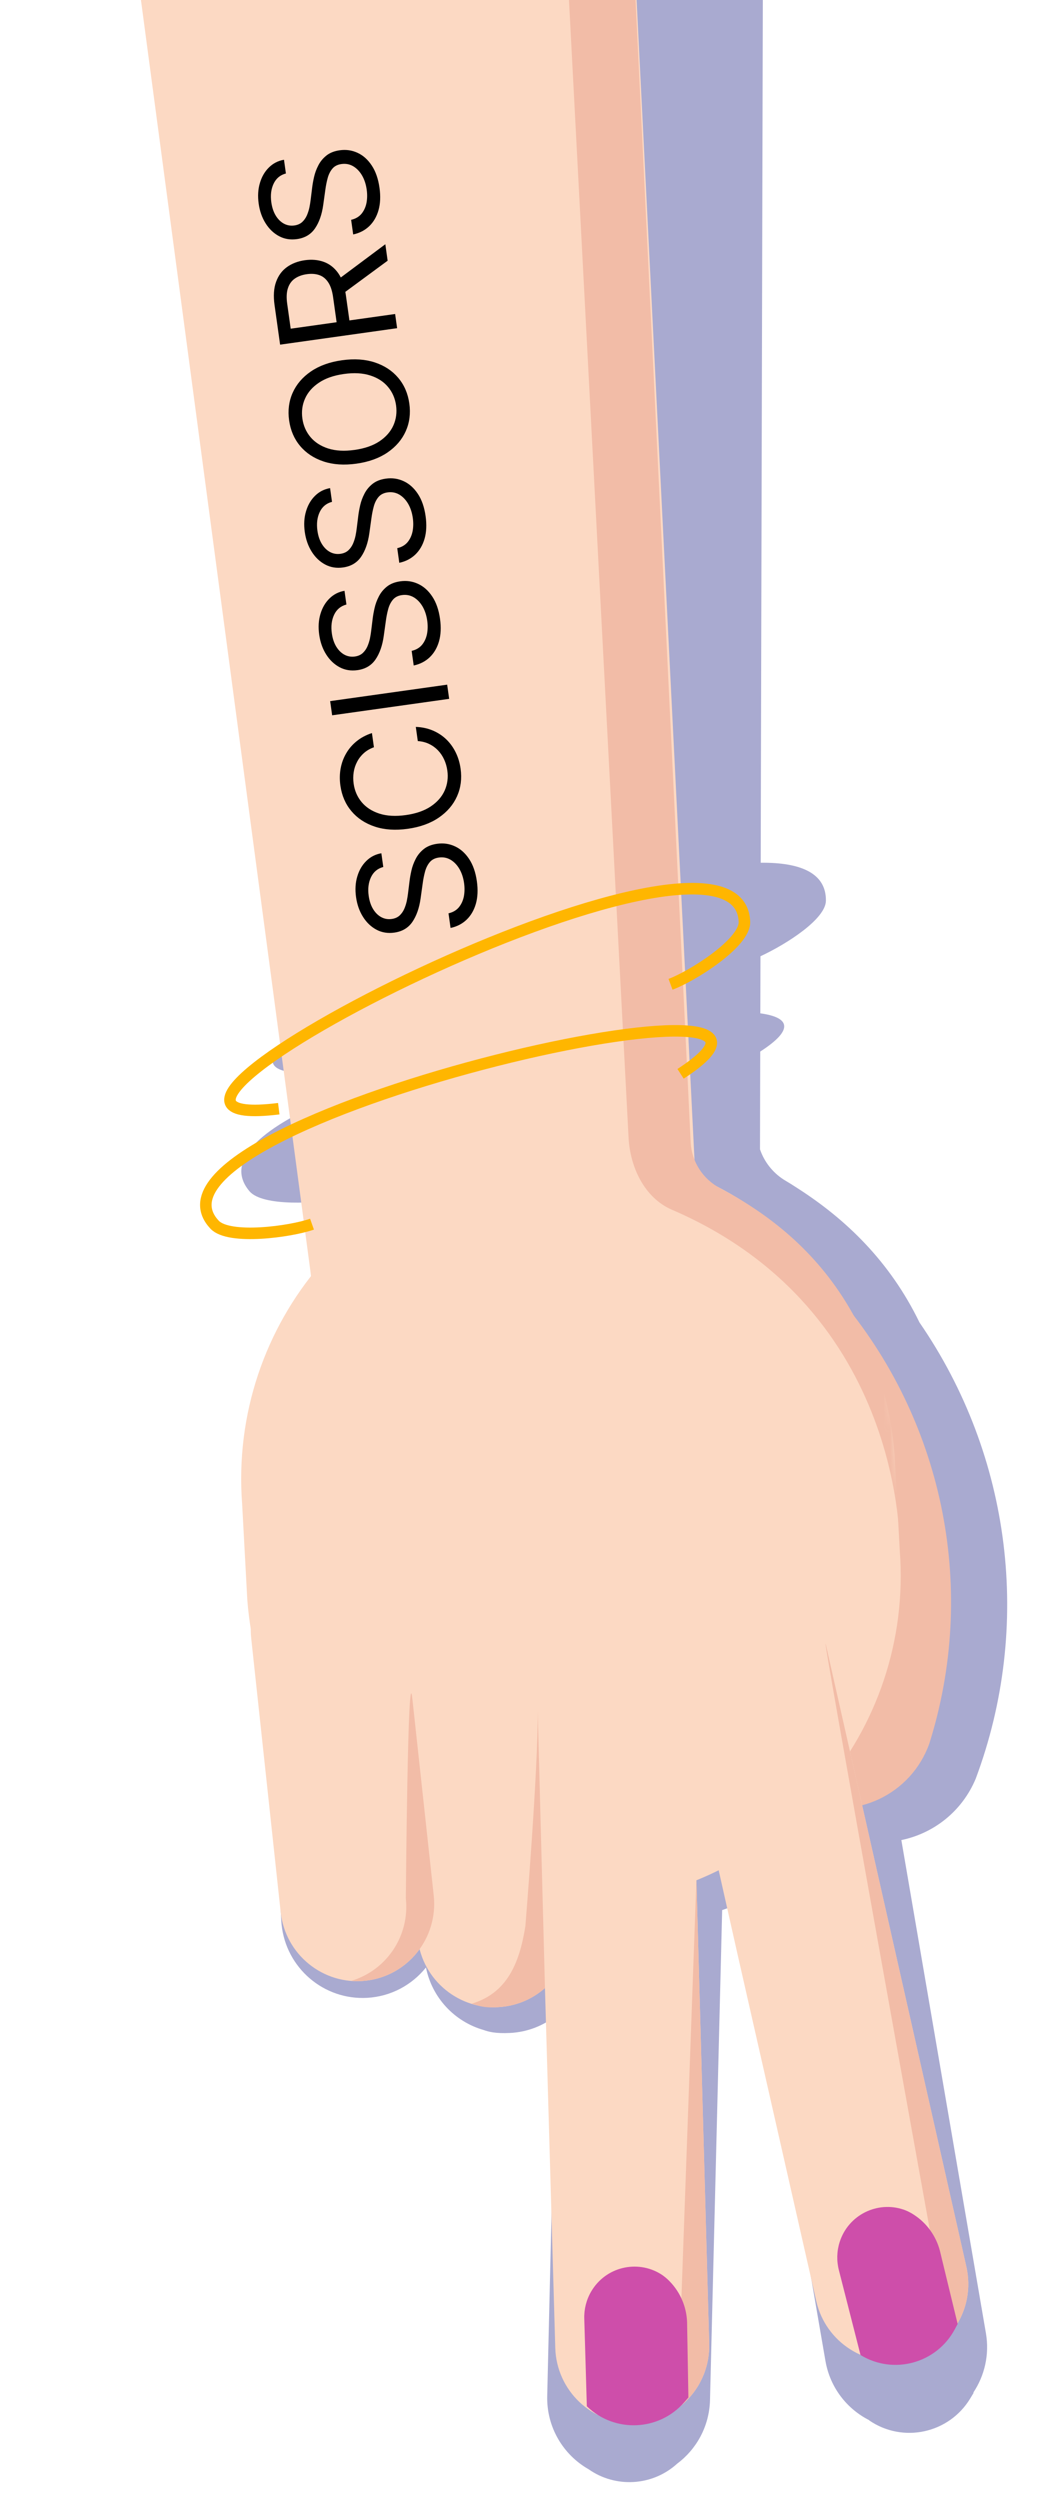 <svg width="156" height="369" viewBox="0 0 156 369" fill="none" xmlns="http://www.w3.org/2000/svg">
<path opacity="0.39" fill-rule="evenodd" clip-rule="evenodd" d="M39.192 240.576L41.55 283.46C41.907 289.929 47.269 294.927 53.653 294.877C53.843 294.876 54.033 294.871 54.224 294.86C57.765 294.665 60.862 292.95 62.925 290.381C63.825 294.854 67.163 298.379 71.422 299.597C72.106 299.849 73.177 300.157 75.376 300.041C77.952 299.906 80.291 298.959 82.17 297.465L82.169 297.497C82.169 297.507 80.838 353.613 80.838 353.623C80.728 358.235 83.211 362.307 86.951 364.433C90.905 367.212 96.35 366.948 100.024 363.62C102.889 361.485 104.785 358.1 104.887 354.24L106.683 281.911C107.889 281.494 109.075 281.032 110.238 280.529L112.384 293.136C112.385 293.145 121.941 348.446 121.942 348.455C122.62 352.377 125.111 355.528 128.402 357.19L128.409 357.227C133.394 360.633 140.202 359.153 143.333 353.981L143.817 353.181L143.801 353.096C145.445 350.619 146.189 347.533 145.65 344.367L133.155 271.574C137.911 270.594 142.118 267.354 144.139 262.521C152.556 240.026 149.407 214.863 135.836 195.184C131.426 186.099 124.911 179.94 117.955 175.455C117.238 174.983 116.508 174.528 115.767 174.091C114.115 173.023 112.892 171.445 112.273 169.629L112.308 155.199C117.403 151.919 116.639 150.15 112.322 149.556L112.343 141.132C116.324 139.278 121.968 135.619 122.009 132.95C122.071 128.879 118.311 127.269 112.377 127.33L112.957 -108.528C112.073 -125.393 81.921 -137.525 65.126 -136.645C64.84 -136.63 64.554 -136.615 64.267 -136.587C64.102 -136.575 63.933 -136.558 63.766 -136.542C63.673 -136.534 63.581 -136.526 63.488 -136.516C53.541 -135.521 38.467 -130.126 33.567 -122.956C35.161 -123.81 36.839 -124.528 38.587 -125.096C32.162 -119.335 27.845 -111.935 28.256 -104.089L48.637 149.151C39.161 154.793 36.245 159.097 47.822 158.267L49.339 157.872L49.654 161.78C39.159 166.127 32.878 171.099 36.853 175.812C38.77 178.085 46.79 177.665 50.864 176.822L51.425 183.793C51.44 184.07 51.459 184.346 51.48 184.622C43.367 193.941 38.567 206.217 38.874 219.571L38.898 234.531C38.933 236.064 39.039 237.579 39.205 239.075C39.172 239.558 39.164 240.048 39.19 240.544L39.192 240.576Z" fill="#232586"/>
<path fill-rule="evenodd" clip-rule="evenodd" d="M124.682 192.352L124.2 191.767C118.652 186.039 109.537 185.91 103.842 191.479C98.147 197.047 98.03 206.203 103.575 211.929L117.708 226.517L110.188 247.532C107.498 255.044 111.385 263.332 118.868 266.041C126.352 268.749 134.596 264.854 137.284 257.34C144.348 234.944 139.601 210.466 124.682 192.352Z" fill="#F2BCA7"/>
<path fill-rule="evenodd" clip-rule="evenodd" d="M80.308 169.935C53.692 171.937 33.751 195.235 35.77 221.978L36.533 236.108C38.556 262.85 61.766 282.903 88.385 280.898C115.001 278.896 134.94 255.598 132.921 228.856L132.156 214.728C130.137 187.983 106.923 167.931 80.308 169.935Z" fill="#FCD9C3"/>
<mask id="mask0_22_4643" style="mask-type:luminance" maskUnits="userSpaceOnUse" x="6" y="-121" width="116" height="339">
<path d="M121.035 208.746L41.284 217.128L6.693 -111.983L86.444 -120.366L121.035 208.746Z" fill="#FCD9C3"/>
</mask>
<g mask="url(#mask0_22_4643)">
<path fill-rule="evenodd" clip-rule="evenodd" d="M103.115 181.543L89.468 -91.597C87.798 -107.484 58.729 -117.453 42.915 -115.791C27.101 -114.128 8.047 -99.102 9.716 -83.215L45.849 187.562C47.519 203.451 61.691 214.983 77.506 213.321C93.32 211.659 104.785 197.432 103.115 181.543Z" fill="#FCD9C3"/>
</g>
<mask id="mask1_22_4643" style="mask-type:luminance" maskUnits="userSpaceOnUse" x="12" y="-122" width="122" height="360">
<path d="M133.877 228.755L49.419 237.632L12.607 -112.605L97.066 -121.482L133.877 228.755Z" fill="#F2BCA7"/>
</mask>
<g mask="url(#mask1_22_4643)">
<path d="M56.621 127.957C55.78 128.179 55.174 128.683 54.803 129.469C54.431 130.256 54.319 131.172 54.466 132.219C54.574 132.984 54.791 133.636 55.12 134.175C55.447 134.709 55.85 135.106 56.328 135.365C56.806 135.62 57.32 135.708 57.872 135.63C58.333 135.566 58.714 135.4 59.016 135.134C59.31 134.863 59.543 134.538 59.713 134.158C59.878 133.779 60.004 133.389 60.091 132.986C60.172 132.585 60.232 132.218 60.272 131.885L60.498 130.063C60.552 129.596 60.645 129.073 60.776 128.492C60.906 127.906 61.115 127.334 61.404 126.777C61.687 126.215 62.083 125.729 62.593 125.319C63.104 124.909 63.764 124.647 64.574 124.533C65.508 124.401 66.387 124.528 67.209 124.911C68.031 125.289 68.73 125.914 69.306 126.785C69.881 127.651 70.262 128.748 70.448 130.076C70.622 131.314 70.573 132.414 70.301 133.376C70.028 134.332 69.571 135.119 68.929 135.737C68.286 136.35 67.497 136.756 66.561 136.957L66.258 134.796C66.902 134.648 67.412 134.353 67.786 133.91C68.153 133.463 68.399 132.929 68.525 132.309C68.643 131.684 68.654 131.028 68.558 130.342C68.446 129.543 68.215 128.844 67.867 128.244C67.513 127.645 67.077 127.193 66.558 126.888C66.033 126.583 65.455 126.474 64.825 126.563C64.251 126.644 63.807 126.87 63.492 127.241C63.177 127.612 62.944 128.075 62.792 128.63C62.641 129.185 62.523 129.778 62.44 130.41L62.131 132.622C61.932 134.027 61.528 135.174 60.919 136.063C60.309 136.952 59.422 137.478 58.258 137.642C57.29 137.778 56.409 137.635 55.615 137.213C54.815 136.786 54.153 136.156 53.629 135.323C53.098 134.485 52.755 133.515 52.6 132.412C52.443 131.298 52.504 130.28 52.782 129.357C53.054 128.435 53.497 127.673 54.113 127.07C54.727 126.462 55.468 126.082 56.337 125.931L56.621 127.957ZM54.945 108.193L55.239 110.286C54.655 110.495 54.156 110.786 53.744 111.159C53.331 111.527 53.001 111.952 52.753 112.435C52.499 112.912 52.33 113.426 52.247 113.977C52.163 114.528 52.162 115.091 52.243 115.665C52.39 116.711 52.788 117.622 53.436 118.398C54.083 119.167 54.957 119.73 56.057 120.086C57.156 120.436 58.454 120.507 59.951 120.296C61.448 120.086 62.676 119.661 63.636 119.021C64.595 118.375 65.28 117.594 65.691 116.675C66.1 115.751 66.231 114.766 66.084 113.72C66.003 113.146 65.847 112.605 65.615 112.099C65.383 111.592 65.082 111.144 64.712 110.754C64.335 110.359 63.898 110.042 63.399 109.802C62.894 109.558 62.335 109.415 61.721 109.375L61.427 107.282C62.332 107.316 63.163 107.492 63.919 107.81C64.676 108.128 65.342 108.562 65.919 109.113C66.489 109.663 66.956 110.307 67.317 111.042C67.678 111.771 67.919 112.572 68.042 113.444C68.249 114.919 68.073 116.28 67.514 117.529C66.956 118.778 66.059 119.825 64.823 120.67C63.588 121.515 62.059 122.066 60.236 122.322C58.413 122.578 56.791 122.47 55.371 121.999C53.95 121.527 52.799 120.768 51.918 119.721C51.036 118.675 50.492 117.414 50.285 115.94C50.162 115.068 50.174 114.231 50.319 113.431C50.464 112.624 50.738 111.877 51.141 111.189C51.537 110.503 52.055 109.902 52.695 109.387C53.328 108.874 54.078 108.476 54.945 108.193ZM48.774 103.477L66.059 101.048L66.353 103.141L49.068 105.57L48.774 103.477ZM51.177 89.221C50.336 89.442 49.73 89.946 49.358 90.733C48.987 91.519 48.875 92.436 49.022 93.482C49.13 94.248 49.347 94.9 49.676 95.439C50.003 95.972 50.406 96.369 50.884 96.629C51.362 96.883 51.876 96.971 52.428 96.894C52.889 96.829 53.27 96.664 53.571 96.397C53.866 96.127 54.099 95.801 54.269 95.422C54.434 95.043 54.56 94.652 54.647 94.25C54.728 93.848 54.788 93.481 54.828 93.148L55.053 91.327C55.108 90.86 55.201 90.336 55.332 89.755C55.462 89.169 55.671 88.598 55.96 88.041C56.242 87.479 56.639 86.993 57.149 86.582C57.66 86.172 58.32 85.91 59.13 85.796C60.064 85.665 60.943 85.791 61.765 86.175C62.587 86.553 63.286 87.177 63.862 88.049C64.437 88.915 64.818 90.012 65.004 91.34C65.178 92.577 65.129 93.677 64.857 94.639C64.584 95.596 64.127 96.383 63.485 97.001C62.842 97.613 62.053 98.02 61.117 98.22L60.814 96.06C61.458 95.912 61.968 95.616 62.342 95.174C62.709 94.726 62.955 94.192 63.08 93.572C63.199 92.947 63.21 92.292 63.114 91.605C63.002 90.806 62.771 90.107 62.423 89.508C62.069 88.909 61.633 88.457 61.114 88.151C60.589 87.846 60.011 87.738 59.381 87.827C58.807 87.907 58.363 88.133 58.048 88.504C57.733 88.876 57.499 89.339 57.348 89.894C57.196 90.449 57.079 91.042 56.996 91.673L56.687 93.885C56.488 95.29 56.084 96.437 55.475 97.326C54.865 98.215 53.978 98.742 52.814 98.905C51.846 99.041 50.965 98.898 50.171 98.476C49.371 98.049 48.709 97.419 48.184 96.587C47.654 95.749 47.311 94.779 47.156 93.676C46.999 92.562 47.06 91.543 47.337 90.621C47.61 89.699 48.053 88.937 48.669 88.334C49.283 87.725 50.024 87.346 50.892 87.195L51.177 89.221ZM49.047 74.065C48.206 74.286 47.6 74.79 47.228 75.577C46.857 76.364 46.745 77.28 46.892 78.327C46.999 79.092 47.217 79.744 47.546 80.283C47.873 80.817 48.276 81.213 48.754 81.473C49.232 81.727 49.746 81.816 50.298 81.738C50.759 81.673 51.14 81.508 51.441 81.242C51.736 80.971 51.969 80.645 52.139 80.266C52.304 79.887 52.43 79.496 52.517 79.094C52.598 78.692 52.658 78.325 52.697 77.993L52.923 76.171C52.978 75.704 53.071 75.18 53.202 74.6C53.332 74.013 53.541 73.442 53.83 72.885C54.112 72.323 54.509 71.837 55.019 71.427C55.53 71.016 56.19 70.754 57 70.641C57.934 70.509 58.813 70.635 59.635 71.019C60.457 71.397 61.156 72.022 61.732 72.893C62.307 73.759 62.688 74.856 62.874 76.184C63.048 77.422 62.999 78.522 62.727 79.484C62.454 80.44 61.997 81.227 61.355 81.845C60.712 82.458 59.923 82.864 58.987 83.064L58.684 80.904C59.328 80.756 59.838 80.46 60.212 80.018C60.579 79.57 60.825 79.037 60.95 78.416C61.069 77.792 61.08 77.136 60.984 76.45C60.871 75.65 60.641 74.951 60.293 74.352C59.939 73.753 59.503 73.301 58.984 72.995C58.459 72.69 57.881 72.582 57.251 72.671C56.677 72.751 56.233 72.978 55.918 73.349C55.603 73.72 55.369 74.183 55.218 74.738C55.066 75.293 54.949 75.886 54.865 76.517L54.557 78.73C54.358 80.135 53.954 81.282 53.345 82.171C52.735 83.059 51.848 83.586 50.684 83.749C49.716 83.885 48.835 83.743 48.041 83.32C47.241 82.894 46.579 82.264 46.054 81.431C45.524 80.593 45.181 79.623 45.026 78.52C44.869 77.406 44.93 76.388 45.208 75.465C45.48 74.543 45.923 73.781 46.538 73.178C47.153 72.57 47.894 72.19 48.762 72.039L49.047 74.065ZM50.517 53.17C52.34 52.914 53.962 53.022 55.382 53.494C56.803 53.965 57.953 54.724 58.835 55.771C59.717 56.818 60.261 58.078 60.468 59.552C60.675 61.026 60.499 62.388 59.941 63.637C59.382 64.886 58.484 65.933 57.249 66.778C56.014 67.623 54.485 68.173 52.662 68.43C50.839 68.686 49.217 68.578 47.797 68.106C46.376 67.635 45.225 66.875 44.344 65.829C43.462 64.782 42.918 63.522 42.711 62.048C42.504 60.574 42.679 59.212 43.238 57.963C43.797 56.714 44.694 55.667 45.93 54.822C47.165 53.977 48.694 53.427 50.517 53.17ZM50.802 55.196C49.305 55.406 48.077 55.834 47.118 56.48C46.158 57.12 45.473 57.901 45.064 58.825C44.653 59.744 44.522 60.726 44.669 61.773C44.816 62.819 45.214 63.73 45.862 64.505C46.509 65.275 47.383 65.838 48.483 66.194C49.582 66.544 50.88 66.614 52.377 66.404C53.874 66.194 55.102 65.769 56.062 65.129C57.021 64.483 57.706 63.701 58.116 62.783C58.526 61.859 58.657 60.874 58.51 59.827C58.363 58.781 57.966 57.873 57.318 57.103C56.67 56.328 55.796 55.765 54.697 55.414C53.597 55.058 52.298 54.986 50.802 55.196ZM58.665 48.436L41.38 50.866L40.559 45.025C40.37 43.675 40.444 42.534 40.784 41.603C41.118 40.672 41.655 39.943 42.396 39.414C43.136 38.885 44.016 38.549 45.034 38.406C46.052 38.263 46.985 38.344 47.831 38.65C48.677 38.956 49.386 39.507 49.957 40.305C50.522 41.103 50.899 42.172 51.087 43.511L51.752 48.237L49.861 48.503L49.206 43.844C49.077 42.922 48.837 42.198 48.488 41.673C48.138 41.143 47.698 40.786 47.167 40.602C46.63 40.414 46.016 40.368 45.323 40.466C44.631 40.563 44.045 40.777 43.563 41.109C43.082 41.44 42.741 41.91 42.539 42.518C42.332 43.127 42.294 43.898 42.426 44.832L42.943 48.512L58.371 46.343L58.665 48.436ZM49.757 41.392L56.924 36.047L57.265 38.477L50.089 43.755L49.757 41.392ZM42.236 25.604C41.395 25.825 40.789 26.329 40.418 27.116C40.046 27.902 39.934 28.819 40.081 29.865C40.189 30.631 40.407 31.283 40.735 31.822C41.062 32.355 41.465 32.752 41.944 33.012C42.421 33.266 42.935 33.354 43.487 33.277C43.948 33.212 44.33 33.047 44.631 32.781C44.925 32.51 45.158 32.184 45.328 31.805C45.493 31.426 45.619 31.035 45.706 30.633C45.787 30.231 45.847 29.864 45.887 29.532L46.113 27.71C46.167 27.243 46.26 26.719 46.391 26.139C46.521 25.552 46.73 24.981 47.019 24.424C47.302 23.862 47.698 23.376 48.209 22.965C48.719 22.555 49.379 22.293 50.189 22.179C51.123 22.048 52.002 22.174 52.825 22.558C53.647 22.936 54.345 23.56 54.921 24.432C55.496 25.298 55.877 26.395 56.063 27.723C56.237 28.96 56.188 30.06 55.916 31.022C55.643 31.979 55.186 32.766 54.544 33.384C53.901 33.996 53.112 34.403 52.176 34.603L51.873 32.443C52.518 32.295 53.027 31.999 53.401 31.557C53.768 31.109 54.014 30.575 54.14 29.955C54.258 29.33 54.27 28.675 54.173 27.988C54.061 27.189 53.831 26.49 53.482 25.891C53.129 25.292 52.692 24.84 52.173 24.534C51.648 24.229 51.071 24.121 50.44 24.21C49.866 24.29 49.422 24.516 49.107 24.887C48.792 25.259 48.559 25.722 48.407 26.277C48.256 26.832 48.138 27.425 48.055 28.056L47.746 30.268C47.548 31.673 47.144 32.82 46.534 33.709C45.925 34.598 45.038 35.124 43.873 35.288C42.905 35.424 42.024 35.281 41.231 34.859C40.43 34.432 39.768 33.802 39.244 32.97C38.713 32.132 38.37 31.162 38.215 30.059C38.058 28.945 38.119 27.927 38.397 27.004C38.669 26.082 39.112 25.32 39.728 24.717C40.342 24.108 41.084 23.729 41.952 23.578L42.236 25.604Z" fill="black"/>
</g>
<mask id="mask2_22_4643" style="mask-type:luminance" maskUnits="userSpaceOnUse" x="12" y="-122" width="122" height="360">
<path d="M133.877 228.755L49.419 237.632L12.607 -112.605L97.066 -121.482L133.877 228.755Z" fill="#F2BCA7"/>
</mask>
<g mask="url(#mask2_22_4643)">
<path fill-rule="evenodd" clip-rule="evenodd" d="M99.261 178.542C95.211 176.8 93.067 172.263 92.854 167.844L79.76 -81.904C78.09 -97.791 41.432 -106.959 25.618 -105.297C21.284 -104.841 17.296 -103.418 13.796 -101.299C18.309 -108.711 33.645 -114.816 42.914 -115.79C58.729 -117.453 87.798 -107.484 89.468 -91.597L102.028 168.563C102.167 171.446 103.832 174.022 106.377 175.364C120.639 182.893 134.064 196.886 132.921 228.856C132.921 228.856 133.954 193.463 99.261 178.542Z" fill="#F2BCA7"/>
</g>
<path fill-rule="evenodd" clip-rule="evenodd" d="M122.032 242.854C120.637 236.715 114.559 232.861 108.44 234.241C102.314 235.624 98.468 241.736 99.85 247.891L108.818 287.829C108.82 287.838 120.581 339.601 120.583 339.609C121.978 345.75 128.056 349.605 134.174 348.225C140.301 346.842 144.146 340.73 142.764 334.575L122.039 242.883C122.037 242.875 122.034 242.865 122.032 242.854Z" fill="#FCD9C3"/>
<path fill-rule="evenodd" clip-rule="evenodd" d="M138.522 335.543C138.522 335.543 120.637 236.715 122.031 242.854C122.034 242.865 122.036 242.875 122.038 242.884L142.764 334.575C144.146 340.73 140.3 346.842 134.173 348.225C133.459 348.386 132.745 348.47 132.039 348.492C136.907 346.333 139.738 340.958 138.522 335.543Z" fill="#F2BCA7"/>
<path fill-rule="evenodd" clip-rule="evenodd" d="M84.304 283.635L84.301 283.605L79.951 243.215C79.274 236.941 73.664 232.402 67.42 233.073C61.185 233.746 56.676 239.361 57.334 245.62L57.337 245.652L61.688 286.04C62.365 292.315 67.975 296.856 74.219 296.182C80.453 295.51 84.963 289.896 84.304 283.635Z" fill="#FCD9C3"/>
<path fill-rule="evenodd" clip-rule="evenodd" d="M77.611 284.29C77.613 284.28 77.612 284.301 77.611 284.29C77.611 284.29 79.51 261.177 79.436 252.523L80.956 251.773L84.301 283.605L84.304 283.635C84.963 289.896 80.455 295.527 74.218 296.182C71.069 296.513 70.331 295.79 69.637 295.736C74.8 294.21 76.71 289.947 77.611 284.29Z" fill="#F2BCA7"/>
<path fill-rule="evenodd" clip-rule="evenodd" d="M102.173 251.915C101.993 245.622 96.775 240.655 90.506 240.813C84.228 240.973 79.271 246.216 79.436 252.523L80.507 293.443C80.507 293.452 82.029 346.514 82.029 346.523C82.21 352.818 87.427 357.785 93.696 357.627C99.975 357.466 104.931 352.223 104.766 345.917L102.174 251.945C102.174 251.936 102.174 251.926 102.173 251.915Z" fill="#FCD9C3"/>
<path fill-rule="evenodd" clip-rule="evenodd" d="M64.078 279.785L64.075 279.755L59.724 239.367C59.047 233.093 53.437 228.552 47.193 229.225C40.959 229.898 36.45 235.511 37.108 241.773L37.111 241.802L41.461 282.192C42.138 288.467 47.748 293.006 53.992 292.334C60.227 291.662 64.736 286.046 64.078 279.785Z" fill="#FCD9C3"/>
<path fill-rule="evenodd" clip-rule="evenodd" d="M59.956 280.218L59.953 280.189C59.953 280.189 60.234 244.388 60.911 250.662L64.075 279.755L64.078 279.785C64.736 286.046 60.226 291.662 53.992 292.334C53.275 292.412 52.569 292.413 51.874 292.356C57.038 290.83 60.541 285.785 59.956 280.218Z" fill="#F2BCA7"/>
<path fill-rule="evenodd" clip-rule="evenodd" d="M100.417 346.039C100.417 346.039 102.878 277.446 102.878 277.454L104.766 345.917C104.931 352.223 99.975 357.466 93.696 357.627C92.965 357.645 92.248 357.588 91.551 357.472C96.745 356.305 100.562 351.586 100.417 346.039Z" fill="#F2BCA7"/>
<path fill-rule="evenodd" clip-rule="evenodd" d="M127.123 347.575L123.929 335.065C123.572 333.695 123.61 332.252 124.039 330.904C125.326 326.865 129.63 324.816 133.452 326.103C134.154 326.34 134.805 326.708 135.405 327.144C137.222 328.464 138.486 330.416 138.953 332.619L141.47 342.991L141.052 343.77C138.352 348.81 131.998 350.546 127.123 347.575Z" fill="#CE4EAA"/>
<path fill-rule="evenodd" clip-rule="evenodd" d="M86.692 355.142L86.314 342.235C86.266 340.821 86.619 339.422 87.333 338.202C89.472 334.546 94.12 333.498 97.568 335.598C98.2 335.984 98.755 336.486 99.245 337.044C100.729 338.733 101.536 340.916 101.508 343.168L101.695 353.839L101.117 354.508C97.379 358.827 90.799 359.116 86.692 355.142Z" fill="#CE4EAA"/>
<path d="M100.539 158.482C128.541 140.315 17.326 165.408 31.695 180.745C33.831 183.025 42.915 181.792 46.091 180.671" stroke="#FFB600" stroke-width="1.701"/>
<path d="M41.182 163.63C6.303 167.975 109.201 115.215 109.973 136.047C110.088 139.144 102.301 144.07 99.056 145.271" stroke="#FFB600" stroke-width="1.701"/>
</svg>
